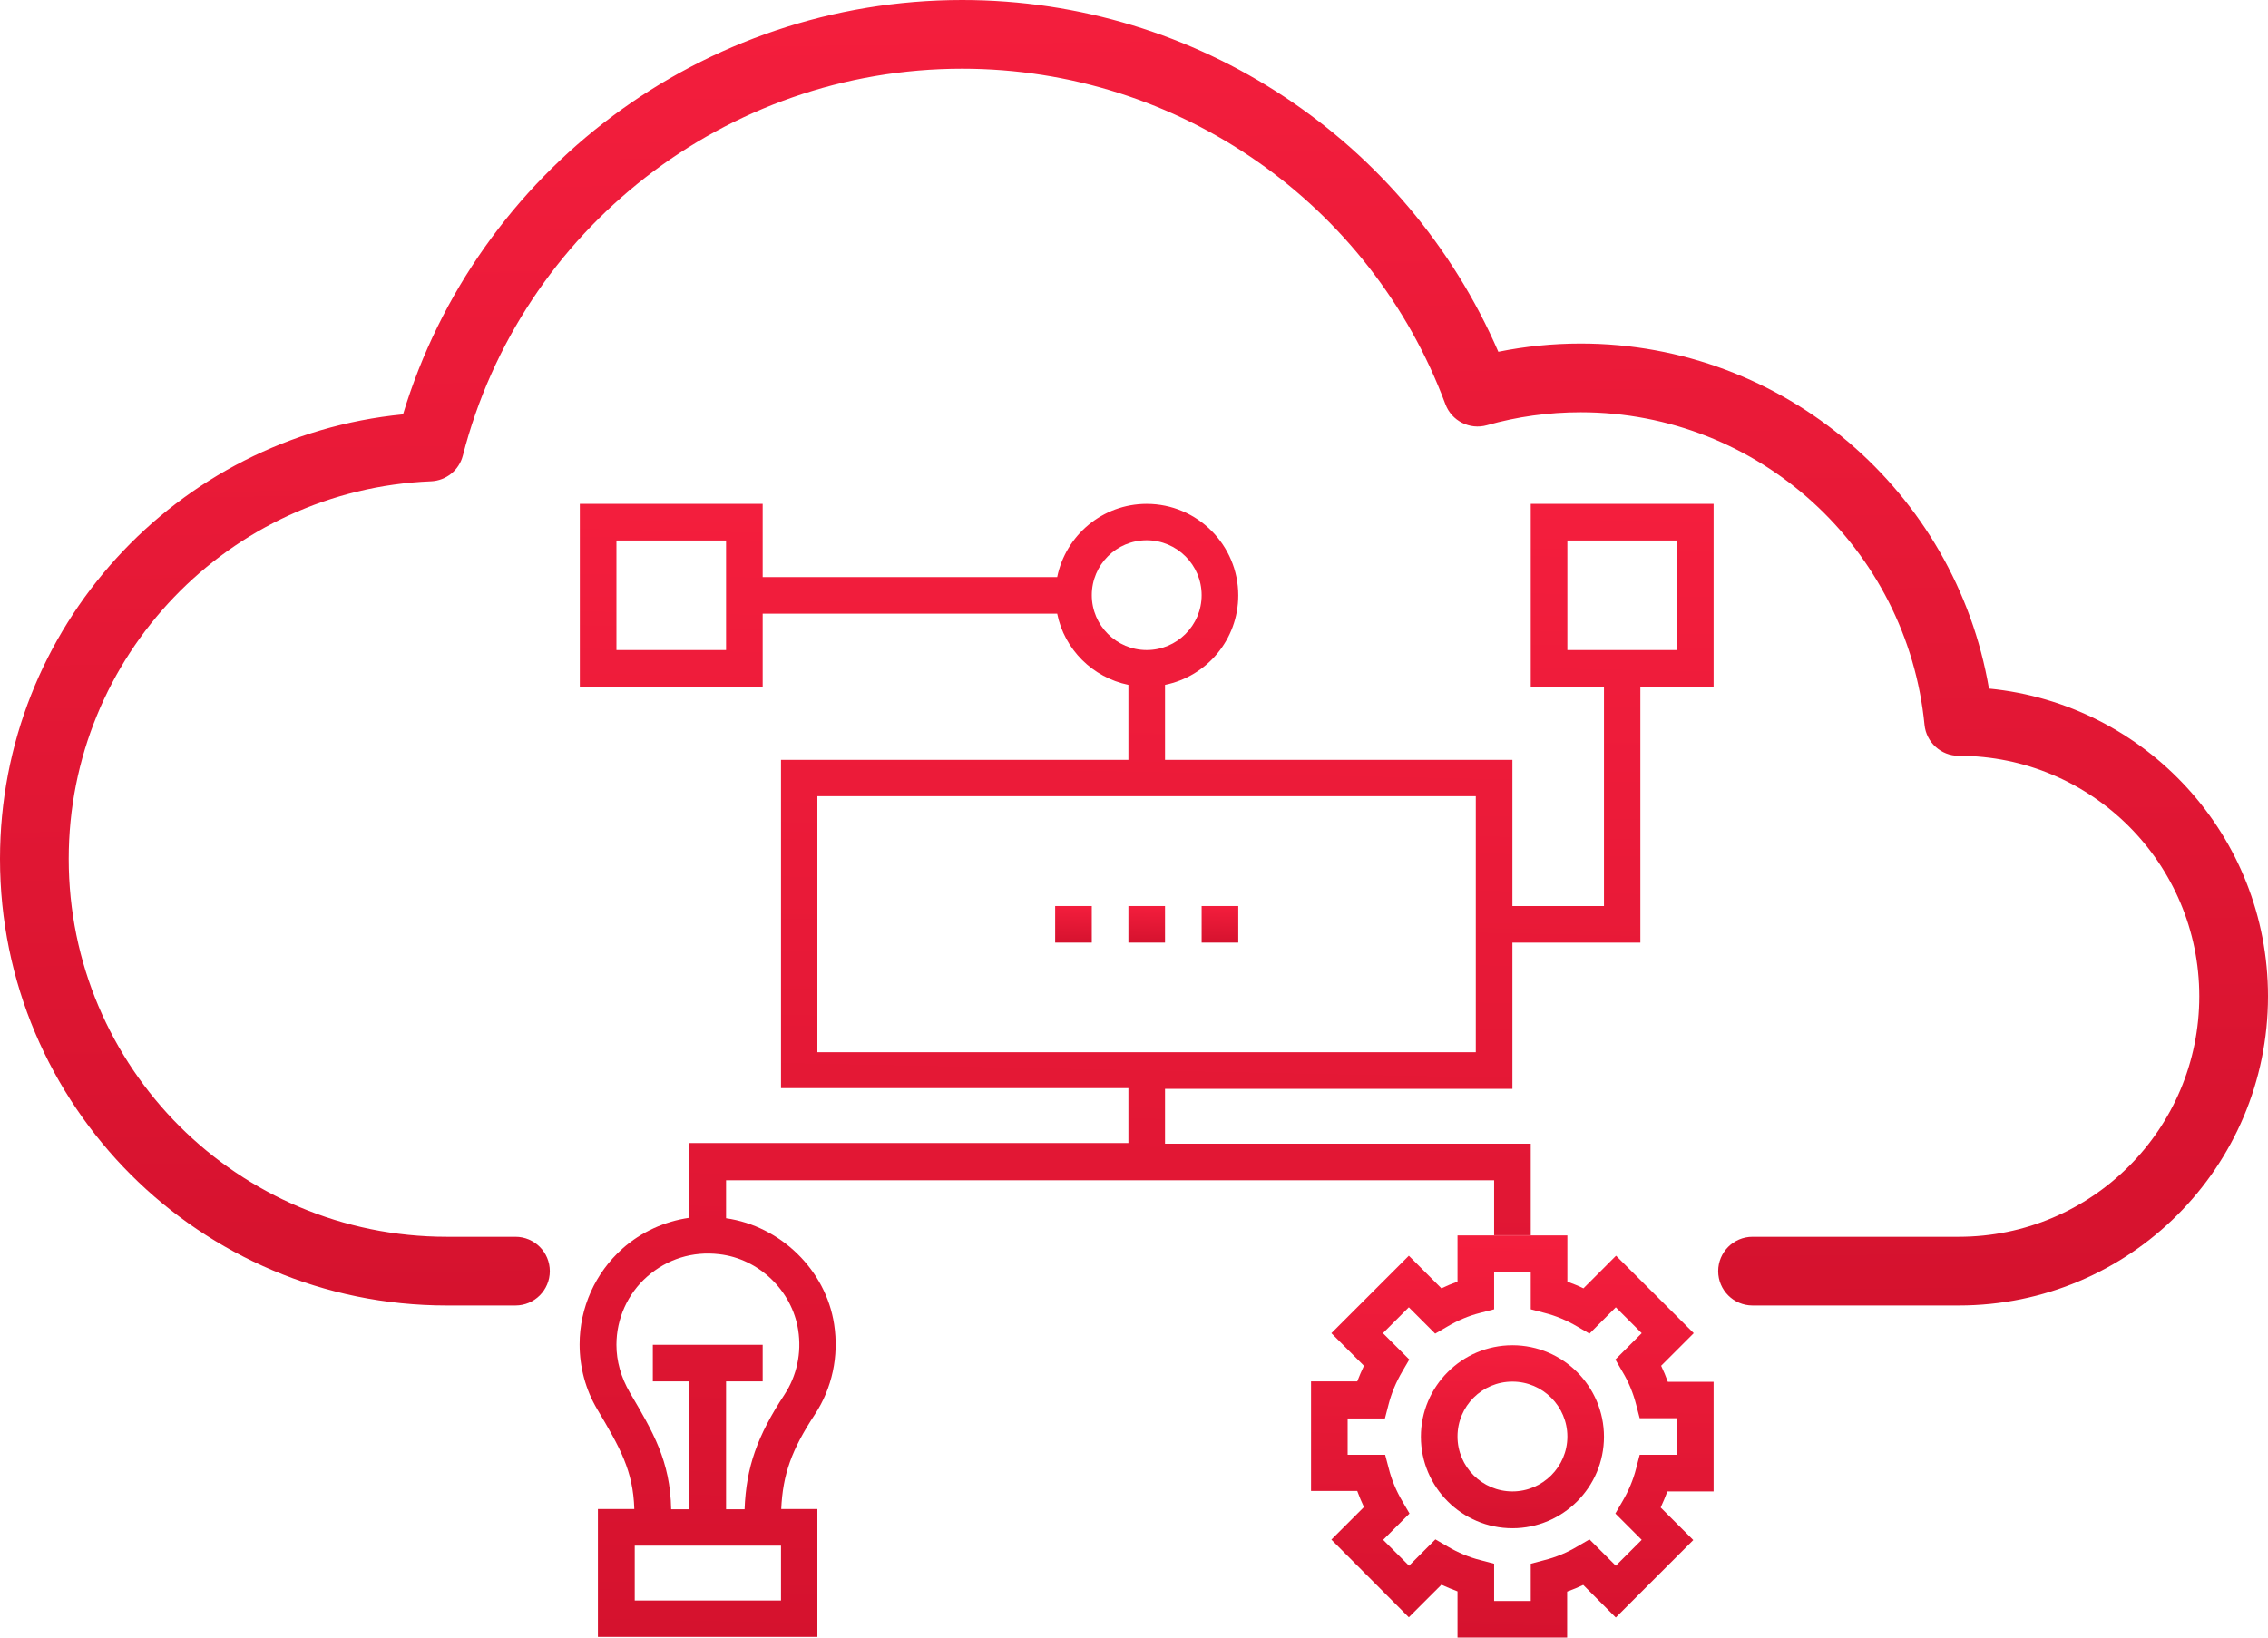 <svg width="90" height="65" viewBox="0 0 90 65" fill="none" xmlns="http://www.w3.org/2000/svg">
<rect width="90" height="65" fill="black" fill-opacity="0"/>
<path d="M62.727 13.636C70.8 13.636 77.593 19.511 78.927 27.331C85.142 27.934 90 33.172 90 39.545C90 46.324 84.505 51.818 77.727 51.818H69.546C68.792 51.818 68.182 51.208 68.182 50.455C68.182 49.701 68.792 49.091 69.546 49.091H77.727C82.999 49.091 87.273 44.817 87.273 39.545C87.273 34.274 82.999 30 77.727 30C77.026 30 76.439 29.468 76.37 28.77C75.683 21.762 69.79 16.364 62.727 16.364C61.454 16.364 60.205 16.538 59.005 16.878C58.322 17.071 57.604 16.707 57.356 16.041C54.398 8.102 46.796 2.727 38.182 2.727C28.79 2.727 20.67 9.112 18.368 18.08C18.219 18.663 17.704 19.079 17.103 19.104C9.086 19.431 2.727 26.039 2.727 34.091C2.727 42.375 9.443 49.091 17.727 49.091H20.454C21.208 49.091 21.818 49.701 21.818 50.455C21.818 51.208 21.208 51.818 20.454 51.818H17.727C7.937 51.818 0 43.881 0 34.091C0 24.911 6.992 17.321 15.993 16.447C18.919 6.785 27.873 0 38.182 0C47.531 0 55.828 5.586 59.458 13.963C60.526 13.747 61.62 13.636 62.727 13.636Z" fill="url(#paint0_linear)"/>
<rect width="45" height="45" fill="black" fill-opacity="0" transform="translate(68 20) scale(-1 1)"/>
<path d="M54.125 54.211L52.832 52.917L55.906 49.843L57.2 51.137C57.403 51.039 57.616 50.951 57.838 50.871V49.037H62.197V50.871C62.409 50.951 62.622 51.031 62.835 51.137L64.128 49.843L67.212 52.917L65.918 54.211C66.015 54.414 66.104 54.627 66.184 54.848H68V59.198H66.166C66.086 59.41 65.998 59.623 65.9 59.836L67.194 61.129L64.119 64.203L62.826 62.91C62.622 63.007 62.409 63.096 62.188 63.175V65H57.838V63.166C57.625 63.087 57.412 62.998 57.2 62.901L55.906 64.194L52.832 61.111L54.125 59.818C54.028 59.614 53.939 59.402 53.859 59.18H52.025V54.831H53.859C53.939 54.627 54.028 54.414 54.125 54.211ZM53.487 57.745H54.967L55.109 58.285C55.224 58.746 55.41 59.18 55.649 59.588L55.933 60.075L54.887 61.12L55.915 62.148L56.96 61.102L57.448 61.386C57.855 61.625 58.289 61.811 58.75 61.926L59.291 62.068V63.547H60.744V62.068L61.284 61.926C61.745 61.811 62.188 61.625 62.587 61.386L63.074 61.102L64.119 62.148L65.147 61.12L64.102 60.075L64.385 59.588C64.624 59.18 64.81 58.746 64.926 58.285L65.067 57.745H66.547V56.292H65.067L64.926 55.752C64.81 55.291 64.624 54.848 64.385 54.45L64.102 53.963L65.147 52.917L64.119 51.89L63.074 52.935L62.587 52.652C62.179 52.412 61.745 52.226 61.284 52.111L60.744 51.969V50.49H59.291V51.969L58.741 52.111C58.281 52.226 57.846 52.412 57.439 52.652L56.952 52.935L55.906 51.89L54.878 52.917L55.924 53.963L55.64 54.45C55.401 54.857 55.215 55.3 55.1 55.752L54.958 56.301H53.478V57.745H53.487Z" fill="url(#paint1_linear)"/>
<path d="M60.017 53.396C62.02 53.396 63.65 55.026 63.65 57.028C63.65 59.029 62.02 60.659 60.017 60.659C58.015 60.659 56.385 59.029 56.385 57.028C56.385 55.026 58.015 53.396 60.017 53.396ZM60.017 59.198C61.213 59.198 62.197 58.223 62.197 57.019C62.197 55.823 61.222 54.84 60.017 54.84C58.812 54.84 57.838 55.814 57.838 57.019C57.838 58.223 58.821 59.198 60.017 59.198Z" fill="url(#paint2_linear)"/>
<path d="M23.009 27.255V20H30.265V22.905H41.952C42.288 21.249 43.75 20 45.504 20C47.507 20 49.137 21.63 49.137 23.632C49.137 25.386 47.888 26.847 46.231 27.184V30.16H60.017V35.963H63.65V27.255H60.744V20H68V27.255H65.094V37.415H60.017V43.218H46.231V45.397H60.744V49.029H59.291V46.849H28.812V48.355C30.974 48.665 32.773 50.41 33.1 52.563C33.295 53.83 33.021 55.105 32.33 56.151C31.417 57.541 31.063 58.516 31.001 59.898H32.436V64.973H23.727V59.898H25.171C25.126 58.374 24.604 57.462 23.7 55.938C23.239 55.158 23 54.273 23 53.36C23 51.907 23.62 50.526 24.701 49.56C25.445 48.896 26.376 48.479 27.35 48.338V45.37H44.778V43.191H30.992V30.16H44.778V27.184C43.36 26.892 42.235 25.776 41.952 24.358H30.265V27.264H23.009V27.255ZM66.547 21.453H62.197V25.802H66.547V21.453ZM25.188 63.529H30.992V61.35H25.188V63.529ZM24.462 53.378C24.462 54.025 24.639 54.662 24.994 55.274C25.915 56.842 26.597 57.984 26.633 59.907H27.359V54.831H25.906V53.378H30.265V54.831H28.812V59.907H29.547C29.61 58.232 30.053 56.992 31.125 55.362C31.621 54.609 31.816 53.697 31.674 52.793C31.435 51.234 30.115 49.959 28.538 49.782C27.483 49.657 26.473 49.976 25.685 50.667C24.905 51.349 24.462 52.342 24.462 53.378ZM32.445 41.765H58.564V31.604H32.436V41.765H32.445ZM45.504 25.802C46.7 25.802 47.684 24.828 47.684 23.623C47.684 22.427 46.709 21.444 45.504 21.444C44.3 21.444 43.325 22.418 43.325 23.623C43.325 24.828 44.308 25.802 45.504 25.802ZM28.812 21.453H24.462V25.802H28.812V21.453Z" fill="url(#paint3_linear)"/>
<path d="M47.684 35.963H49.137V37.415H47.684V35.963Z" fill="url(#paint4_linear)"/>
<path d="M44.778 35.963H46.231V37.415H44.778V35.963Z" fill="url(#paint5_linear)"/>
<path d="M41.872 35.963H43.325V37.415H41.872V35.963Z" fill="url(#paint6_linear)"/>
<defs>
<linearGradient id="paint0_linear" x1="0" y1="0" x2="0.621" y2="52.868" gradientUnits="userSpaceOnUse">
<stop stop-color="#F41E3D"/>
<stop offset="1" stop-color="#D5122E"/>
</linearGradient>
<linearGradient id="paint1_linear" x1="68" y1="49.037" x2="67.668" y2="65.319" gradientUnits="userSpaceOnUse">
<stop stop-color="#F41E3D"/>
<stop offset="1" stop-color="#D5122E"/>
</linearGradient>
<linearGradient id="paint2_linear" x1="63.65" y1="53.396" x2="63.499" y2="60.805" gradientUnits="userSpaceOnUse">
<stop stop-color="#F41E3D"/>
<stop offset="1" stop-color="#D5122E"/>
</linearGradient>
<linearGradient id="paint3_linear" x1="68" y1="20" x2="67.064" y2="65.872" gradientUnits="userSpaceOnUse">
<stop stop-color="#F41E3D"/>
<stop offset="1" stop-color="#D5122E"/>
</linearGradient>
<linearGradient id="paint4_linear" x1="49.137" y1="35.963" x2="49.107" y2="37.444" gradientUnits="userSpaceOnUse">
<stop stop-color="#F41E3D"/>
<stop offset="1" stop-color="#D5122E"/>
</linearGradient>
<linearGradient id="paint5_linear" x1="46.231" y1="35.963" x2="46.201" y2="37.444" gradientUnits="userSpaceOnUse">
<stop stop-color="#F41E3D"/>
<stop offset="1" stop-color="#D5122E"/>
</linearGradient>
<linearGradient id="paint6_linear" x1="43.325" y1="35.963" x2="43.295" y2="37.444" gradientUnits="userSpaceOnUse">
<stop stop-color="#F41E3D"/>
<stop offset="1" stop-color="#D5122E"/>
</linearGradient>
</defs>
</svg>
